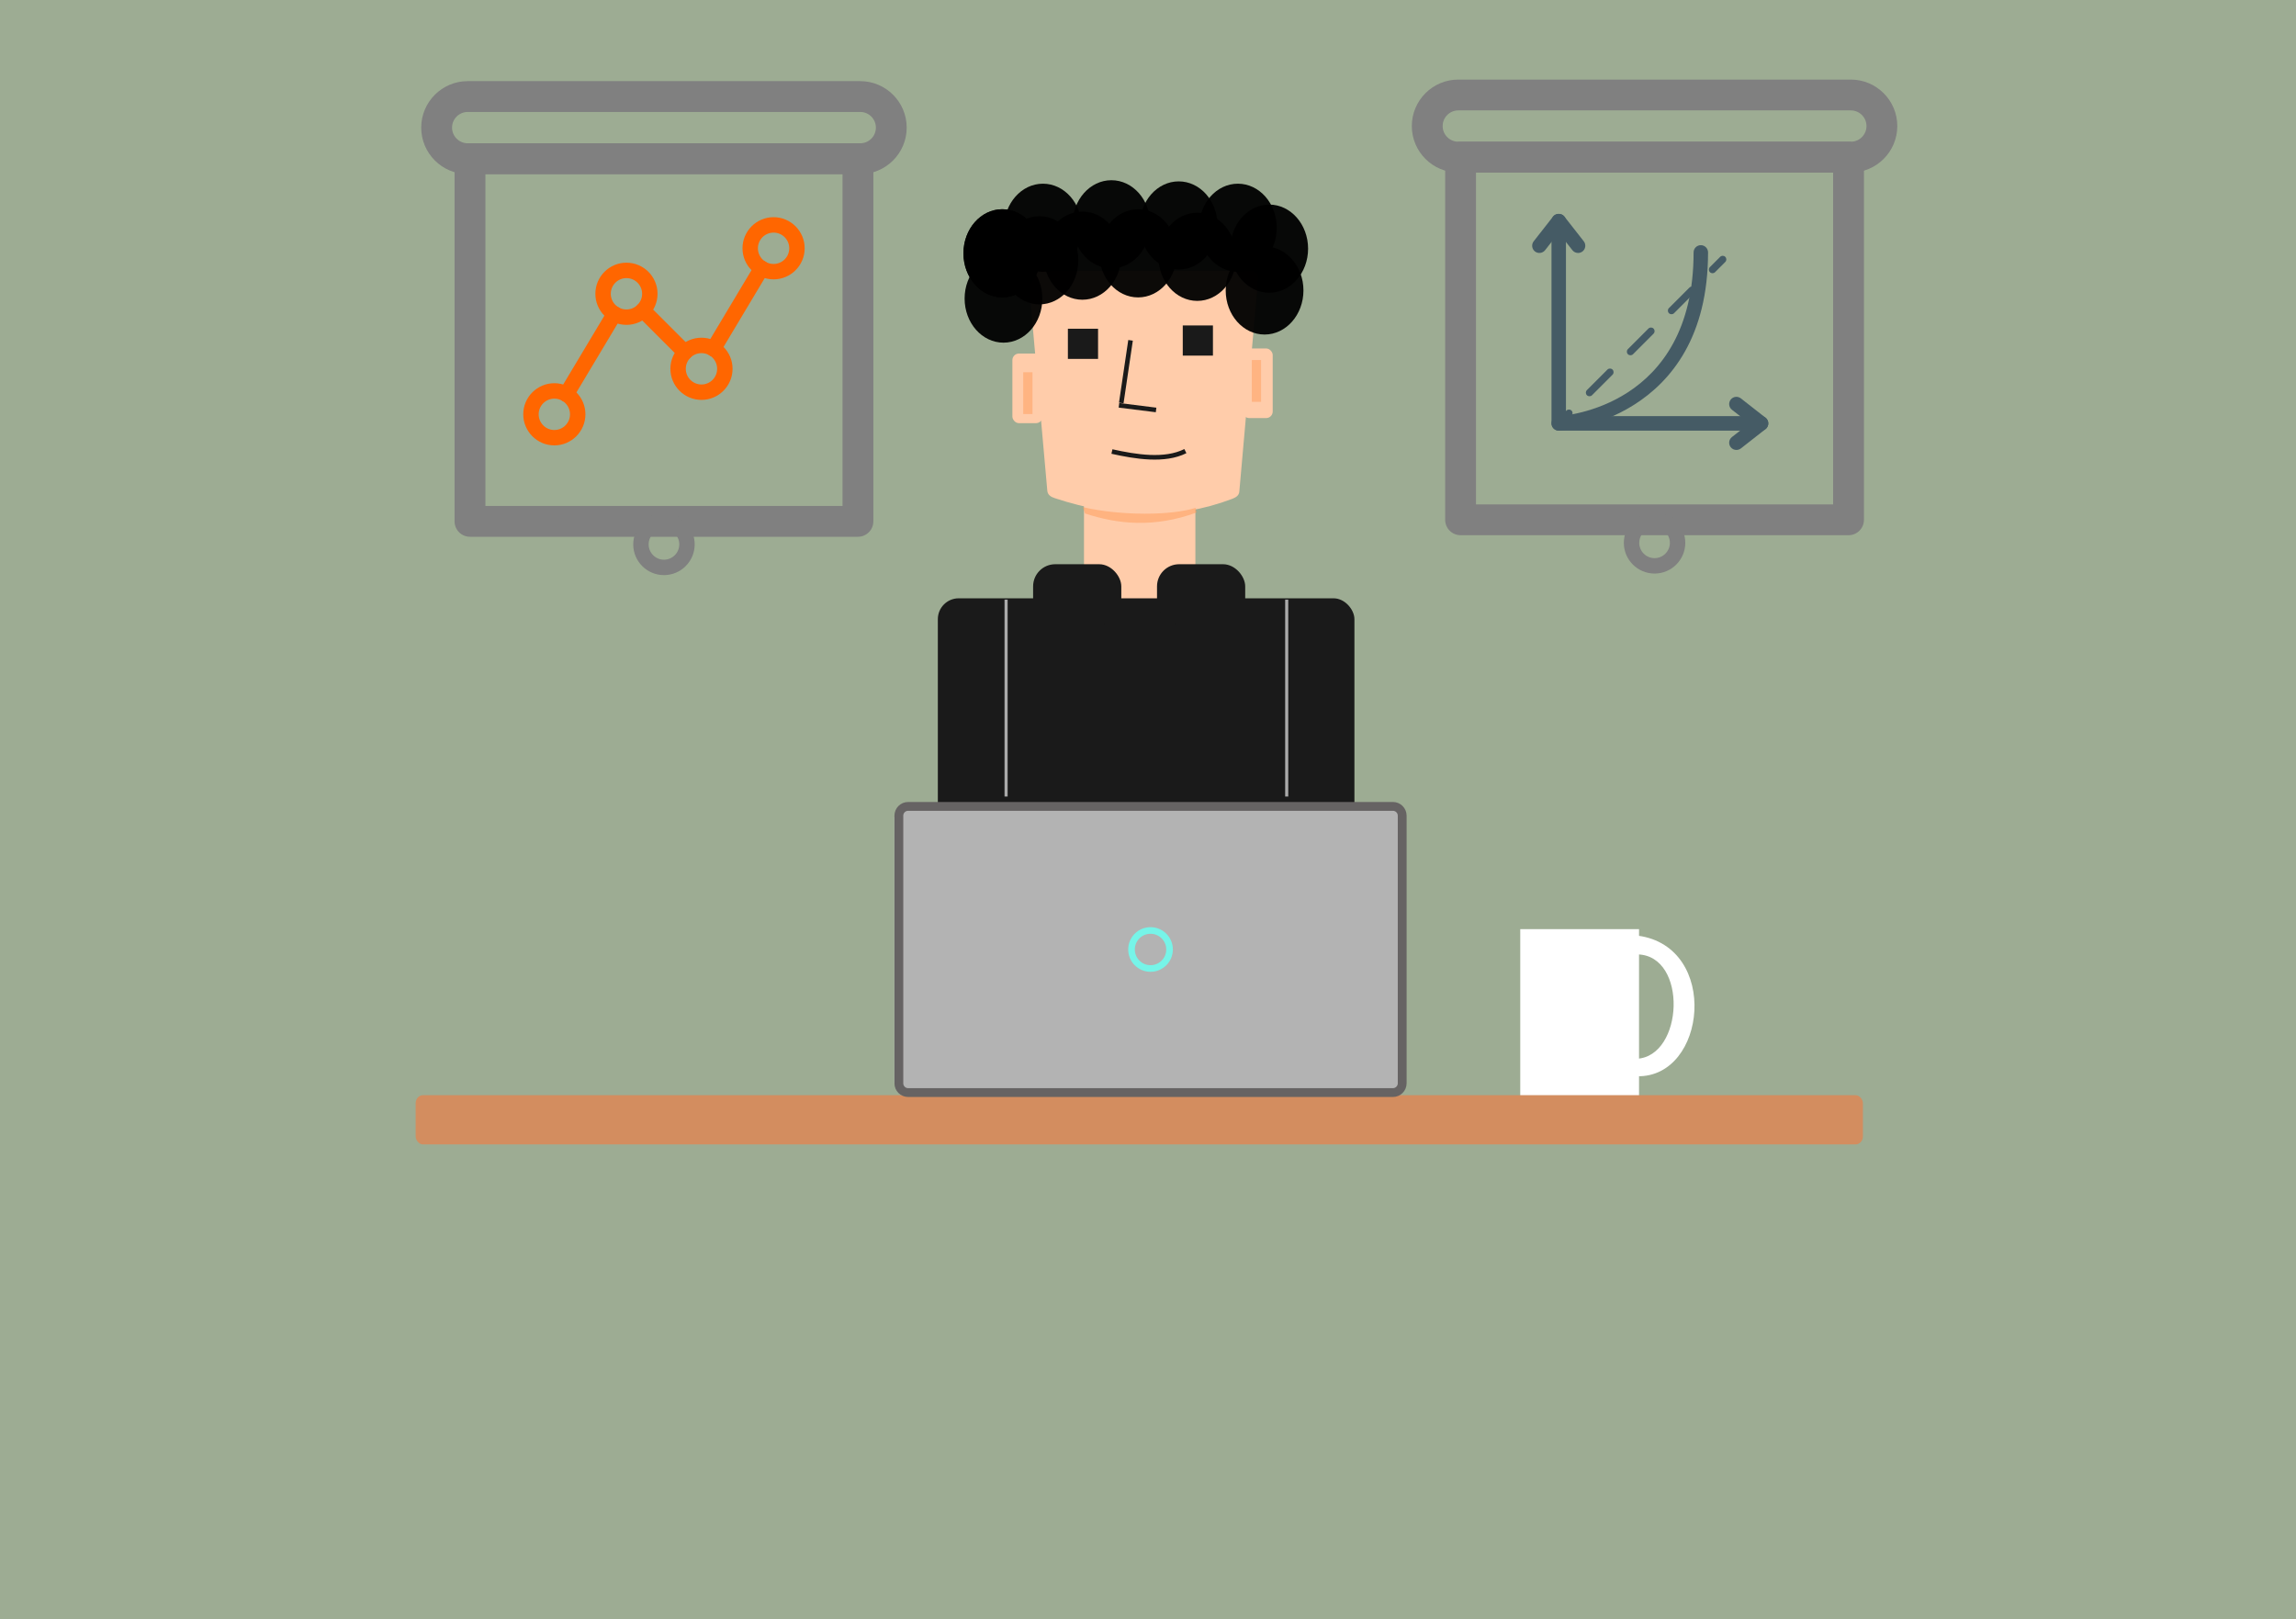 <?xml version="1.0" encoding="UTF-8" standalone="no"?>
<!-- Created with Inkscape (http://www.inkscape.org/) -->

<svg
   xmlns:dc="http://purl.org/dc/elements/1.1/"
   xmlns:cc="http://creativecommons.org/ns#"
   xmlns:rdf="http://www.w3.org/1999/02/22-rdf-syntax-ns#"
   xmlns:svg="http://www.w3.org/2000/svg"
   xmlns="http://www.w3.org/2000/svg"
   xmlns:sodipodi="http://sodipodi.sourceforge.net/DTD/sodipodi-0.dtd"
   xmlns:inkscape="http://www.inkscape.org/namespaces/inkscape"
   width="282.036mm"
   height="198.926mm"
   viewBox="0 0 999.339 704.856"
   id="svg2"
   version="1.1"
   inkscape:version="0.91 r13725"
   sodipodi:docname="LetsWorkTogether3.svg">
  <defs
     id="defs4">
    <filter
       style="color-interpolation-filters:sRGB"
       inkscape:label="Drop Shadow"
       id="filter5080">
      <feFlood
         flood-opacity="0.498"
         flood-color="rgb(0,0,0)"
         result="flood"
         id="feFlood5082" />
      <feComposite
         in="flood"
         in2="SourceGraphic"
         operator="in"
         result="composite1"
         id="feComposite5084" />
      <feGaussianBlur
         in="composite1"
         stdDeviation="3"
         result="blur"
         id="feGaussianBlur5086" />
      <feOffset
         dx="6"
         dy="6"
         result="offset"
         id="feOffset5088" />
      <feComposite
         in="SourceGraphic"
         in2="offset"
         operator="over"
         result="composite2"
         id="feComposite5090" />
    </filter>
  </defs>
  <sodipodi:namedview
     id="base"
     pagecolor="#ffffff"
     bordercolor="#666666"
     borderopacity="1.0"
     inkscape:pageopacity="0.0"
     inkscape:pageshadow="2"
     inkscape:zoom="1.4"
     inkscape:cx="328.58598"
     inkscape:cy="527.37419"
     inkscape:document-units="px"
     inkscape:current-layer="layer6"
     showgrid="true"
     inkscape:window-width="2194"
     inkscape:window-height="1171"
     inkscape:window-x="-8"
     inkscape:window-y="-8"
     inkscape:window-maximized="1"
     fit-margin-top="0"
     fit-margin-left="0"
     fit-margin-right="0"
     fit-margin-bottom="0"
     objecttolerance="10000"
     showguides="true"
     inkscape:guide-bbox="true">
    <inkscape:grid
       type="xygrid"
       id="grid4411"
       spacingx="2"
       spacingy="2"
       originx="2.0849609e-006"
       originy="3.6209031e-006" />
  </sodipodi:namedview>
  <g
     inkscape:groupmode="layer"
     id="layer6"
     inkscape:label="Layer 6"
     transform="translate(125.103,-50.638)"
     style="display:inline">
    <rect
       style="display:inline;opacity:1;fill:#9dac93;stroke:none;stroke-width:2.1;stroke-linecap:butt;stroke-linejoin:miter;stroke-miterlimit:5;stroke-dasharray:none;stroke-opacity:1"
       id="rect5156"
       width="999.339"
       height="704.856"
       x="-125.103"
       y="50.638" />
  </g>
  <g
     inkscape:groupmode="layer"
     id="layer5"
     inkscape:label="Layer 5"
     transform="translate(125.103,-50.638)"
     style="display:inline" />
  <g
     inkscape:groupmode="layer"
     id="layer4"
     inkscape:label="Layer 4"
     transform="translate(125.103,-50.638)"
     style="display:inline" />
  <g
     inkscape:groupmode="layer"
     id="layer3"
     inkscape:label="Layer 3"
     transform="translate(125.103,-50.638)"
     style="display:inline" />
  <g
     inkscape:groupmode="layer"
     id="layer2"
     inkscape:label="Layer 2"
     transform="translate(125.103,-50.638)"
     style="display:inline" />
  <g
     inkscape:label="Layer 1"
     inkscape:groupmode="layer"
     id="layer1"
     transform="translate(125.103,-50.638)"
     style="display:inline">
    <g
       id="Layer_2"
       transform="translate(885.849,277.295)" />
    <g
       id="Layer_14"
       transform="translate(885.849,277.295)" />
    <path
       inkscape:connector-curvature="0"
       style="display:inline;fill:#ffccaa;stroke:none;stroke-width:2.1;stroke-linecap:butt;stroke-linejoin:miter;stroke-miterlimit:5;stroke-dasharray:none;stroke-opacity:1"
       d="m 325.738,168.479 93.576,0 c 1.781,0 3.371,1.44 3.214,3.214 l -8.214,92.923 c -0.157,1.774 -1.549,2.585 -3.214,3.214 -24.72,9.342 -50.524,8.388 -77.148,-0.357 -1.692,-0.556 -3.057,-1.441 -3.214,-3.214 l -8.214,-92.566 c -0.157,-1.774 1.434,-3.214 3.214,-3.214 z"
       id="rect4162"
       sodipodi:nodetypes="sssssssss" />
    <g
       style="fill:#ff6600"
       id="g9790"
       transform="matrix(6.708,0,0,6.708,-976.064,-3387.138)">
      <g
         style="fill:#ff6600"
         id="g9792">
        <g
           style="fill:#ff6600"
           id="g9794">
          <g
             style="fill:#ff6600"
             id="g9796">
            <path
               id="path9798"
               d="m 162.826,541.391 c -1.112,0 -2.017,-0.905 -2.017,-2.018 0,-1.113 0.905,-2.017 2.017,-2.017 1.112,0 2.017,0.904 2.017,2.017 0,1.113 -0.905,2.018 -2.017,2.018 z m 0,-3.034 c -0.561,0 -1.017,0.456 -1.017,1.017 0,0.562 0.456,1.018 1.017,1.018 0.561,0 1.017,-0.456 1.017,-1.018 0,-0.561 -0.456,-1.017 -1.017,-1.017 z"
               inkscape:connector-curvature="0"
               style="fill:#ff6600" />
          </g>
        </g>
      </g>
      <g
         style="fill:#ff6600"
         id="g9800">
        <g
           style="fill:#ff6600"
           id="g9802">
          <g
             style="fill:#ff6600"
             id="g9804">
            <path
               id="path9806"
               d="m 167.505,533.57 c -1.112,0 -2.017,-0.905 -2.017,-2.018 0,-1.113 0.905,-2.017 2.017,-2.017 1.112,0 2.017,0.904 2.017,2.017 0,1.113 -0.905,2.018 -2.017,2.018 z m 0,-3.034 c -0.561,0 -1.017,0.456 -1.017,1.017 0,0.562 0.456,1.018 1.017,1.018 0.561,0 1.017,-0.456 1.017,-1.018 -0.001,-0.561 -0.457,-1.017 -1.017,-1.017 z"
               inkscape:connector-curvature="0"
               style="fill:#ff6600" />
          </g>
        </g>
      </g>
      <g
         style="fill:#ff6600"
         id="g9808">
        <g
           style="fill:#ff6600"
           id="g9810">
          <g
             style="fill:#ff6600"
             id="g9812">
            <path
               id="path9814"
               d="m 172.373,538.438 c -1.112,0 -2.017,-0.904 -2.017,-2.017 0,-1.113 0.905,-2.018 2.017,-2.018 1.112,0 2.017,0.905 2.017,2.018 0,1.113 -0.905,2.017 -2.017,2.017 z m 0,-3.034 c -0.561,0 -1.017,0.456 -1.017,1.018 0,0.561 0.456,1.017 1.017,1.017 0.561,0 1.017,-0.456 1.017,-1.017 0,-0.562 -0.456,-1.018 -1.017,-1.018 z"
               inkscape:connector-curvature="0"
               style="fill:#ff6600" />
          </g>
        </g>
      </g>
      <g
         style="fill:#ff6600"
         id="g9816">
        <g
           style="fill:#ff6600"
           id="g9818">
          <g
             style="fill:#ff6600"
             id="g9820">
            <path
               id="path9822"
               d="m 177.052,530.617 c -1.112,0 -2.017,-0.904 -2.017,-2.017 0,-1.113 0.905,-2.018 2.017,-2.018 1.112,0 2.017,0.905 2.017,2.018 0,1.113 -0.905,2.017 -2.017,2.017 z m 0,-3.034 c -0.561,0 -1.017,0.456 -1.017,1.018 0,0.561 0.456,1.017 1.017,1.017 0.561,0 1.017,-0.456 1.017,-1.017 0,-0.562 -0.456,-1.018 -1.017,-1.018 z"
               inkscape:connector-curvature="0"
               style="fill:#ff6600" />
          </g>
        </g>
      </g>
      <g
         style="fill:#ff6600"
         id="g9824">
        <g
           style="fill:#ff6600"
           id="g9826">
          <g
             style="fill:#ff6600"
             id="g9828">
            <path
               id="path9830"
               d="m 163.603,538.574 c -0.087,0 -0.176,-0.022 -0.256,-0.071 -0.237,-0.142 -0.314,-0.448 -0.172,-0.686 l 3.124,-5.221 c 0.142,-0.236 0.449,-0.315 0.686,-0.172 0.237,0.142 0.314,0.448 0.172,0.686 l -3.124,5.221 c -0.094,0.156 -0.26,0.243 -0.43,0.243 z"
               inkscape:connector-curvature="0"
               style="fill:#ff6600" />
          </g>
        </g>
      </g>
      <g
         style="fill:#ff6600"
         id="g9832">
        <g
           style="fill:#ff6600"
           id="g9834">
          <g
             style="fill:#ff6600"
             id="g9836">
            <path
               id="path9838"
               d="m 171.301,535.848 c -0.128,0 -0.256,-0.049 -0.354,-0.146 l -2.724,-2.723 c -0.195,-0.195 -0.195,-0.512 0,-0.707 0.195,-0.195 0.512,-0.195 0.707,0 l 2.724,2.723 c 0.195,0.195 0.195,0.512 0,0.707 -0.097,0.097 -0.225,0.146 -0.353,0.146 z"
               inkscape:connector-curvature="0"
               style="fill:#ff6600" />
          </g>
        </g>
      </g>
      <g
         style="fill:#ff6600"
         id="g9840">
        <g
           style="fill:#ff6600"
           id="g9842">
          <g
             style="fill:#ff6600"
             id="g9844">
            <path
               id="path9846"
               d="m 173.148,535.624 c -0.087,0 -0.176,-0.022 -0.256,-0.071 -0.237,-0.142 -0.314,-0.448 -0.172,-0.686 l 3.127,-5.227 c 0.142,-0.236 0.448,-0.316 0.686,-0.172 0.237,0.142 0.314,0.448 0.172,0.686 l -3.127,5.227 c -0.094,0.156 -0.26,0.243 -0.43,0.243 z"
               inkscape:connector-curvature="0"
               style="fill:#ff6600" />
          </g>
        </g>
      </g>
    </g>
    <g
       style="fill:#808080"
       id="g9848"
       transform="matrix(6.708,0,0,6.708,-976.064,-3387.138)">
      <g
         style="fill:#808080"
         id="g9850">
        <g
           style="fill:#808080"
           id="g9852">
          <path
             id="path9854"
             d="m 182.673,523.786 -25.469,0 c -1.663,0 -3.016,-1.353 -3.016,-3.016 0,-1.663 1.353,-3.016 3.016,-3.016 l 25.469,0 c 1.663,0 3.016,1.353 3.016,3.016 0,1.663 -1.353,3.016 -3.016,3.016 z m -25.468,-4.032 c -0.56,0 -1.016,0.456 -1.016,1.016 0,0.56 0.456,1.016 1.016,1.016 l 25.469,0 c 0.56,0 1.016,-0.456 1.016,-1.016 0,-0.56 -0.456,-1.016 -1.016,-1.016 l -25.469,0 z"
             inkscape:connector-curvature="0"
             style="fill:#808080" />
        </g>
      </g>
    </g>
    <g
       style="fill:#808080"
       id="g9856"
       transform="matrix(6.708,0,0,6.708,-976.064,-3387.138)">
      <g
         style="fill:#808080"
         id="g9858">
        <g
           style="fill:#808080"
           id="g9860">
          <path
             id="path9862"
             d="m 182.525,547.32 -25.173,0 c -0.552,0 -1,-0.447 -1,-1 l 0,-23.534 c 0,-0.553 0.448,-1 1,-1 l 25.173,0 c 0.552,0 1,0.447 1,1 l 0,23.534 c 0,0.553 -0.447,1 -1,1 z m -24.172,-2 23.173,0 0,-21.534 -23.173,0 0,21.534 z"
             inkscape:connector-curvature="0"
             style="fill:#808080" />
        </g>
      </g>
    </g>
    <g
       style="fill:#808080"
       id="g9864"
       transform="matrix(6.708,0,0,6.708,-976.064,-3387.138)">
      <g
         style="fill:#808080"
         id="g9866">
        <g
           style="fill:#808080"
           id="g9868">
          <path
             id="path9870"
             d="m 169.939,549.809 c -1.1,0 -1.994,-0.895 -1.994,-1.994 0,-1.101 0.895,-1.995 1.994,-1.995 1.099,0 1.994,0.895 1.994,1.995 0,1.1 -0.894,1.994 -1.994,1.994 z m 0,-2.989 c -0.548,0 -0.994,0.446 -0.994,0.995 0,0.548 0.446,0.994 0.994,0.994 0.548,0 0.994,-0.446 0.994,-0.994 0,-0.549 -0.446,-0.995 -0.994,-0.995 z"
             inkscape:connector-curvature="0"
             style="fill:#808080" />
        </g>
      </g>
    </g>
    <g
       id="g10430"
       transform="matrix(6.293,0,0,6.293,-803.496,-3159.174)">
      <g
         id="g10432">
        <g
           id="g10434">
          <g
             id="g10436">
            <path
               id="path10438"
               d="m 229.605,539.846 -13.995,0 c -0.276,0 -0.5,-0.224 -0.5,-0.5 l 0,-13.995 c 0,-0.276 0.224,-0.5 0.5,-0.5 0.276,0 0.5,0.224 0.5,0.5 l 0,13.495 13.495,0 c 0.276,0 0.5,0.224 0.5,0.5 0,0.276 -0.223,0.5 -0.5,0.5 z"
               inkscape:connector-curvature="0"
               style="fill:#455b65" />
          </g>
        </g>
      </g>
      <g
         id="g10440">
        <g
           id="g10442">
          <g
             id="g10444">
            <path
               id="path10446"
               d="m 216.949,527.558 c -0.148,0 -0.295,-0.065 -0.394,-0.191 l -0.945,-1.205 -0.944,1.205 c -0.17,0.217 -0.484,0.255 -0.702,0.085 -0.217,-0.17 -0.255,-0.484 -0.085,-0.702 l 1.338,-1.707 c 0.189,-0.242 0.598,-0.242 0.787,0 l 1.338,1.707 c 0.17,0.218 0.132,0.531 -0.085,0.702 -0.091,0.071 -0.2,0.106 -0.308,0.106 z"
               inkscape:connector-curvature="0"
               style="fill:#455b65" />
          </g>
        </g>
      </g>
      <g
         id="g10448">
        <g
           id="g10450">
          <g
             id="g10452">
            <path
               id="path10454"
               d="m 227.899,541.184 c -0.148,0 -0.295,-0.065 -0.394,-0.191 -0.17,-0.218 -0.132,-0.532 0.085,-0.702 l 1.205,-0.944 -1.205,-0.944 c -0.217,-0.17 -0.255,-0.484 -0.085,-0.702 0.17,-0.218 0.484,-0.255 0.702,-0.085 l 1.707,1.338 c 0.121,0.095 0.191,0.24 0.191,0.394 0,0.154 -0.071,0.299 -0.191,0.394 l -1.707,1.338 c -0.092,0.069 -0.2,0.104 -0.308,0.104 z"
               inkscape:connector-curvature="0"
               style="fill:#455b65" />
          </g>
        </g>
      </g>
    </g>
    <g
       id="g10456"
       transform="matrix(6.293,0,0,6.293,-803.496,-3159.174)">
      <g
         id="g10458">
        <g
           id="g10460">
          <g
             id="g10462">
            <path
               id="path10464"
               d="m 215.61,539.596 c -0.064,0 -0.128,-0.024 -0.177,-0.073 -0.098,-0.098 -0.098,-0.256 0,-0.354 l 0.708,-0.707 c 0.098,-0.098 0.256,-0.098 0.354,0 0.098,0.098 0.098,0.256 0,0.354 l -0.708,0.707 c -0.049,0.049 -0.113,0.073 -0.177,0.073 z"
               inkscape:connector-curvature="0"
               style="fill:#455b65" />
          </g>
        </g>
      </g>
      <g
         id="g10466">
        <g
           id="g10468">
          <g
             id="g10470">
            <path
               id="path10472"
               d="m 217.736,537.471 c -0.064,0 -0.128,-0.024 -0.177,-0.073 -0.098,-0.098 -0.098,-0.256 0,-0.354 l 1.418,-1.418 c 0.098,-0.098 0.256,-0.098 0.354,0 0.098,0.098 0.098,0.256 0,0.354 l -1.418,1.418 c -0.049,0.049 -0.113,0.073 -0.177,0.073 z m 2.836,-2.836 c -0.064,0 -0.128,-0.024 -0.177,-0.073 -0.098,-0.098 -0.098,-0.256 0,-0.354 l 1.418,-1.419 c 0.098,-0.098 0.256,-0.098 0.354,0 0.098,0.098 0.098,0.256 0,0.354 l -1.418,1.419 c -0.049,0.049 -0.113,0.073 -0.177,0.073 z m 2.837,-2.837 c -0.064,0 -0.128,-0.024 -0.177,-0.073 -0.098,-0.098 -0.098,-0.256 0,-0.354 l 1.418,-1.418 c 0.098,-0.098 0.256,-0.098 0.354,0 0.098,0.098 0.098,0.256 0,0.354 l -1.418,1.418 c -0.049,0.049 -0.113,0.073 -0.177,0.073 z"
               inkscape:connector-curvature="0"
               style="fill:#455b65" />
          </g>
        </g>
      </g>
      <g
         id="g10474">
        <g
           id="g10476">
          <g
             id="g10478">
            <path
               id="path10480"
               d="m 226.245,528.961 c -0.064,0 -0.128,-0.024 -0.177,-0.073 -0.098,-0.098 -0.098,-0.256 0,-0.354 l 0.707,-0.707 c 0.098,-0.098 0.256,-0.098 0.354,0 0.098,0.098 0.098,0.256 0,0.354 l -0.707,0.707 c -0.049,0.049 -0.113,0.073 -0.177,0.073 z"
               inkscape:connector-curvature="0"
               style="fill:#455b65" />
          </g>
        </g>
      </g>
    </g>
    <g
       id="g10482"
       transform="matrix(6.293,0,0,6.293,-803.496,-3159.174)">
      <g
         id="g10484">
        <g
           id="g10486">
          <path
             id="path10488"
             d="m 215.61,539.846 c -0.264,0 -0.485,-0.207 -0.499,-0.475 -0.014,-0.275 0.198,-0.51 0.473,-0.524 0.382,-0.021 9.354,-0.62 9.354,-11.328 0,-0.276 0.224,-0.5 0.5,-0.5 0.276,0 0.5,0.224 0.5,0.5 0,11.674 -10.201,12.321 -10.304,12.326 -0.007,10e-4 -0.016,10e-4 -0.024,10e-4 z"
             inkscape:connector-curvature="0"
             style="fill:#455b65" />
        </g>
      </g>
    </g>
    <rect
       style="opacity:1;fill:#ffffff;fill-opacity:1;stroke:#ffffff;stroke-width:3.842;stroke-linecap:butt;stroke-linejoin:miter;stroke-miterlimit:10;stroke-dasharray:none;stroke-opacity:1"
       id="rect15463"
       width="47.857"
       height="68.571"
       x="538.51"
       y="457.005" />
    <path
       style="fill:#ffffff;fill-opacity:1;fill-rule:evenodd;stroke:#ffffff;stroke-width:1px;stroke-linecap:butt;stroke-linejoin:miter;stroke-opacity:1"
       d="m 587.439,512.005 c 20.892,-1.244 22.741,-45.686 0.357,-46.429 l 0,-7.143 c 35.025,4.744 29.319,60.944 -0.357,60.179 z"
       id="path15465"
       inkscape:connector-curvature="0"
       sodipodi:nodetypes="ccccc" />
    <g
       transform="matrix(6.708,0,0,6.708,-544.902,-3387.816)"
       id="g28199"
       style="fill:#808080">
      <g
         id="g28201"
         style="fill:#808080">
        <g
           id="g28203"
           style="fill:#808080">
          <path
             style="fill:#808080"
             inkscape:connector-curvature="0"
             d="m 182.673,523.786 -25.469,0 c -1.663,0 -3.016,-1.353 -3.016,-3.016 0,-1.663 1.353,-3.016 3.016,-3.016 l 25.469,0 c 1.663,0 3.016,1.353 3.016,3.016 0,1.663 -1.353,3.016 -3.016,3.016 z m -25.468,-4.032 c -0.56,0 -1.016,0.456 -1.016,1.016 0,0.56 0.456,1.016 1.016,1.016 l 25.469,0 c 0.56,0 1.016,-0.456 1.016,-1.016 0,-0.56 -0.456,-1.016 -1.016,-1.016 l -25.469,0 z"
             id="path28205" />
        </g>
      </g>
    </g>
    <g
       transform="matrix(6.708,0,0,6.708,-544.902,-3387.816)"
       id="g28207"
       style="fill:#808080">
      <g
         id="g28209"
         style="fill:#808080">
        <g
           id="g28211"
           style="fill:#808080">
          <path
             style="fill:#808080"
             inkscape:connector-curvature="0"
             d="m 182.525,547.32 -25.173,0 c -0.552,0 -1,-0.447 -1,-1 l 0,-23.534 c 0,-0.553 0.448,-1 1,-1 l 25.173,0 c 0.552,0 1,0.447 1,1 l 0,23.534 c 0,0.553 -0.447,1 -1,1 z m -24.172,-2 23.173,0 0,-21.534 -23.173,0 0,21.534 z"
             id="path28213" />
        </g>
      </g>
    </g>
    <g
       transform="matrix(6.708,0,0,6.708,-544.902,-3387.816)"
       id="g28215"
       style="fill:#808080">
      <g
         id="g28217"
         style="fill:#808080">
        <g
           id="g28219"
           style="fill:#808080">
          <path
             style="fill:#808080"
             inkscape:connector-curvature="0"
             d="m 169.939,549.809 c -1.1,0 -1.994,-0.895 -1.994,-1.994 0,-1.101 0.895,-1.995 1.994,-1.995 1.099,0 1.994,0.895 1.994,1.995 0,1.1 -0.894,1.994 -1.994,1.994 z m 0,-2.989 c -0.548,0 -0.994,0.446 -0.994,0.995 0,0.548 0.446,0.994 0.994,0.994 0.548,0 0.994,-0.446 0.994,-0.994 0,-0.549 -0.446,-0.995 -0.994,-0.995 z"
             id="path28221" />
        </g>
      </g>
    </g>
    <path
       style="fill:none;fill-rule:evenodd;stroke:#000000;stroke-width:1px;stroke-linecap:butt;stroke-linejoin:miter;stroke-opacity:1"
       d="m 307.796,332.362 c 0,49.286 0,50 0,50"
       id="path28272"
       inkscape:connector-curvature="0" />
    <rect
       style="fill:#ffccaa"
       id="rect4160"
       width="48.487"
       height="67.68"
       x="346.706"
       y="257.924" />
    <rect
       style="fill:#1a1a1a"
       id="rect4156"
       width="181.322"
       height="224.609"
       x="283.092"
       y="311.073"
       rx="9.091"
       ry="9.091" />
    <rect
       style="fill:#1a1a1a"
       id="rect4178"
       width="13.132"
       height="13.132"
       x="339.697"
       y="193.733" />
    <path
       style="fill:none;fill-rule:evenodd;stroke:#1a1a1a;stroke-width:2;stroke-linecap:butt;stroke-linejoin:miter;stroke-miterlimit:4;stroke-dasharray:none;stroke-opacity:1"
       d="m 361.92,227.068 16.162,2.02"
       id="path4192"
       inkscape:connector-curvature="0"
       sodipodi:nodetypes="cc" />
    <rect
       style="fill:#1a1a1a;stroke-width:2;stroke-miterlimit:4;stroke-dasharray:none"
       id="rect4996"
       width="38.386"
       height="26.264"
       x="378.49"
       y="296.238"
       rx="9.643"
       ry="9.643" />
    <path
       style="fill:none;fill-rule:evenodd;stroke:#1a1a1a;stroke-width:2;stroke-linecap:butt;stroke-linejoin:miter;stroke-miterlimit:4;stroke-dasharray:none;stroke-opacity:1"
       d="m 362.93,226.057 c 4.041,-27.274 4.041,-27.274 4.041,-27.274"
       id="path5000"
       inkscape:connector-curvature="0" />
    <rect
       style="fill:#ffccaa;stroke-width:2;stroke-miterlimit:4;stroke-dasharray:none"
       id="rect5002"
       width="13.132"
       height="30.305"
       x="415.711"
       y="202.319"
       rx="2.857"
       ry="2.857" />
    <rect
       style="opacity:0.95;fill:#ffb380;stroke-width:2;stroke-miterlimit:4;stroke-dasharray:none"
       id="rect5095"
       width="4.041"
       height="18.183"
       x="419.751"
       y="207.37" />
    <rect
       ry="2.857"
       rx="2.857"
       y="204.53"
       x="315.542"
       height="30.305"
       width="13.132"
       id="rect5099"
       style="fill:#ffccaa;stroke-width:2;stroke-miterlimit:4;stroke-dasharray:none" />
    <rect
       y="212.673"
       x="320.251"
       height="18.183"
       width="4.041"
       id="rect5097"
       style="opacity:0.95;fill:#ffb380;stroke-width:2;stroke-miterlimit:4;stroke-dasharray:none" />
    <rect
       ry="9.643"
       rx="9.643"
       y="296.238"
       x="324.562"
       height="26.264"
       width="38.386"
       id="rect5103"
       style="fill:#1a1a1a;stroke-width:2;stroke-miterlimit:4;stroke-dasharray:none" />
    <ellipse
       style="opacity:0.95;fill:#000000;stroke:none;stroke-width:2.1;stroke-linecap:butt;stroke-linejoin:miter;stroke-miterlimit:5;stroke-dasharray:none;stroke-opacity:1"
       id="path5105"
       cx="327.322"
       cy="163.933"
       rx="16.92"
       ry="19.193" />
    <ellipse
       ry="19.193"
       rx="16.92"
       cy="160.903"
       cx="311.16"
       id="ellipse5109"
       style="opacity:0.95;fill:#000000;stroke:none;stroke-width:2.1;stroke-linecap:butt;stroke-linejoin:miter;stroke-miterlimit:5;stroke-dasharray:none;stroke-opacity:1" />
    <ellipse
       style="opacity:0.95;fill:#000000;stroke:none;stroke-width:2.1;stroke-linecap:butt;stroke-linejoin:miter;stroke-miterlimit:5;stroke-dasharray:none;stroke-opacity:1"
       id="ellipse5111"
       cx="396.013"
       cy="162.418"
       rx="16.92"
       ry="19.193" />
    <ellipse
       ry="19.193"
       rx="16.92"
       cy="148.781"
       cx="387.931"
       id="ellipse5113"
       style="opacity:0.95;fill:#000000;stroke:none;stroke-width:2.1;stroke-linecap:butt;stroke-linejoin:miter;stroke-miterlimit:5;stroke-dasharray:none;stroke-opacity:1" />
    <ellipse
       style="opacity:0.95;fill:#000000;stroke:none;stroke-width:2.1;stroke-linecap:butt;stroke-linejoin:miter;stroke-miterlimit:5;stroke-dasharray:none;stroke-opacity:1"
       id="ellipse5115"
       cx="370.254"
       cy="160.903"
       rx="16.92"
       ry="19.193" />
    <ellipse
       ry="19.193"
       rx="16.92"
       cy="148.276"
       cx="358.637"
       id="ellipse5117"
       style="opacity:0.95;fill:#000000;stroke:none;stroke-width:2.1;stroke-linecap:butt;stroke-linejoin:miter;stroke-miterlimit:5;stroke-dasharray:none;stroke-opacity:1" />
    <ellipse
       style="opacity:0.95;fill:#000000;stroke:none;stroke-width:2.1;stroke-linecap:butt;stroke-linejoin:miter;stroke-miterlimit:5;stroke-dasharray:none;stroke-opacity:1"
       id="ellipse5119"
       cx="328.837"
       cy="149.791"
       rx="16.92"
       ry="19.193" />
    <ellipse
       ry="19.193"
       rx="16.92"
       cy="180.601"
       cx="311.665"
       id="ellipse5121"
       style="opacity:0.95;fill:#000000;stroke:none;stroke-width:2.1;stroke-linecap:butt;stroke-linejoin:miter;stroke-miterlimit:5;stroke-dasharray:none;stroke-opacity:1" />
    <ellipse
       style="opacity:0.95;fill:#000000;stroke:none;stroke-width:2.1;stroke-linecap:butt;stroke-linejoin:miter;stroke-miterlimit:5;stroke-dasharray:none;stroke-opacity:1"
       id="ellipse5123"
       cx="346.01"
       cy="161.913"
       rx="16.92"
       ry="19.193" />
    <ellipse
       style="opacity:0.95;fill:#000000;stroke:none;stroke-width:2.1;stroke-linecap:butt;stroke-linejoin:miter;stroke-miterlimit:5;stroke-dasharray:none;stroke-opacity:1"
       id="ellipse5125"
       cx="311.16"
       cy="160.903"
       rx="16.92"
       ry="19.193" />
    <ellipse
       ry="19.193"
       rx="16.92"
       cy="177.065"
       cx="425.307"
       id="ellipse5127"
       style="opacity:0.95;fill:#000000;stroke:none;stroke-width:2.1;stroke-linecap:butt;stroke-linejoin:miter;stroke-miterlimit:5;stroke-dasharray:none;stroke-opacity:1" />
    <ellipse
       style="opacity:0.95;fill:#000000;stroke:none;stroke-width:2.1;stroke-linecap:butt;stroke-linejoin:miter;stroke-miterlimit:5;stroke-dasharray:none;stroke-opacity:1"
       id="ellipse5129"
       cx="427.327"
       cy="158.882"
       rx="16.92"
       ry="19.193" />
    <ellipse
       ry="19.193"
       rx="16.92"
       cy="149.791"
       cx="413.69"
       id="ellipse5131"
       style="opacity:0.95;fill:#000000;stroke:none;stroke-width:2.1;stroke-linecap:butt;stroke-linejoin:miter;stroke-miterlimit:5;stroke-dasharray:none;stroke-opacity:1" />
    <rect
       y="192.304"
       x="389.697"
       height="13.132"
       width="13.132"
       id="rect5135"
       style="fill:#1a1a1a" />
    <rect
       style="opacity:1;fill:#d38d5f;stroke:none;stroke-width:2.1;stroke-linecap:butt;stroke-linejoin:miter;stroke-miterlimit:5;stroke-dasharray:none;stroke-opacity:1"
       id="rect5137"
       width="629.92"
       height="21.429"
       x="55.811"
       y="527.362"
       rx="3.185"
       ry="3.469" />
    <path
       style="fill:none;fill-rule:evenodd;stroke:#1a1a1a;stroke-width:2;stroke-linecap:butt;stroke-linejoin:miter;stroke-miterlimit:4;stroke-dasharray:none;stroke-opacity:1"
       d="m 358.867,247.184 c 10.417,2.314 22.95,4.337 31.964,-0.179"
       id="path28287"
       inkscape:connector-curvature="0"
       sodipodi:nodetypes="cc" />
    <polyline
       style="fill:#cccccc"
       points="193.102,98.396 137.829,98.363 137,97.159 137,67 138.545,66 194,66     194.507,66.841 194.493,97.923   "
       id="polyline3390"
       transform="matrix(3.842,0,0,3.842,-262.177,148.858)" />
    <polyline
       style="fill:#cccccc"
       points="137,67 195,67 193.455,66 139,66   "
       id="polyline3392"
       transform="matrix(3.842,0,0,3.842,-262.177,148.858)" />
    <polyline
       style="fill:#cccccc"
       points="138,97 194,97 194.493,97.923 138.252,98.271   "
       id="polyline3394"
       transform="matrix(3.842,0,0,3.842,-262.177,148.858)" />
    <path
       style="fill:#b3b3b3;fill-opacity:1;stroke:#666363;stroke-width:3.842;stroke-miterlimit:10;stroke-dasharray:none;stroke-opacity:1"
       inkscape:connector-curvature="0"
       stroke-miterlimit="10"
       d="m 481.162,526.227 -210.99,0 c -2.233,0 -4.043,-1.81 -4.043,-4.043 l 0,-116.494 c 0,-2.233 1.81,-4.043 4.043,-4.043 l 210.99,0 c 2.233,0 4.043,1.81 4.043,4.043 l 0,116.494 c 0,2.233 -1.81,4.043 -4.043,4.043 z"
       id="path3396" />
    <circle
       style="fill:#b3b3b3;fill-opacity:1;stroke:#76f4e8;stroke-width:2.882;stroke-miterlimit:10"
       stroke-miterlimit="10"
       cx="375.668"
       cy="463.938"
       r="8.278"
       id="circle3398" />
    <path
       style="fill:#cccccc"
       inkscape:connector-curvature="0"
       d="M 372.951,463.394"
       id="path3400" />
    <path
       inkscape:connector-curvature="0"
       id="path28278"
       d="m 434.939,311.648 0,85.714"
       style="fill:none;fill-rule:evenodd;stroke:#aaaaaa;stroke-width:1.348px;stroke-linecap:butt;stroke-linejoin:miter;stroke-opacity:1" />
    <path
       style="fill:none;fill-rule:evenodd;stroke:#aaaaaa;stroke-width:1.348px;stroke-linecap:butt;stroke-linejoin:miter;stroke-opacity:1"
       d="m 312.796,311.648 0,85.714"
       id="path28280"
       inkscape:connector-curvature="0" />
    <path
       style="opacity:0.486;fill:#ff9955;stroke:none;stroke-opacity:1"
       d="m 346.166,271.379 c 16.896,3.895 38.779,3.634 49.11,0.327 l 0.462,2.02 c -18.706,6.84 -34.471,5.043 -48.561,0.431 z"
       id="rect4406"
       inkscape:connector-curvature="0"
       sodipodi:nodetypes="ccccc" />
  </g>
  <style
     id="style5163"
     type="text/css">
	.st0{fill:#F7F4F2;}
	.st1{fill:#F7F4F2;stroke:#EAE5E1;stroke-width:5;stroke-miterlimit:10;}
	.st2{fill:#EAE5E1;}
	.st3{opacity:0.3;fill:#493A60;}
	.st4{fill:#E2F0F7;stroke:#493A60;stroke-width:5;stroke-miterlimit:10;}
	.st5{fill:none;stroke:#493A60;stroke-width:5;stroke-linecap:round;stroke-miterlimit:10;}
	.st6{opacity:0.3;}
	.st7{fill:#493A60;}
	.st8{fill:#FFC522;}
	.st9{fill:#FFC522;stroke:#493A60;stroke-width:5;stroke-miterlimit:10;}
	.st10{fill:#996633;stroke:#493A60;stroke-width:5;stroke-miterlimit:10;}
	.st11{fill:#F7F4F2;stroke:#EAE5E1;stroke-width:5;stroke-linecap:round;stroke-miterlimit:10;}
	.st12{fill:#93C94C;stroke:#493A60;stroke-width:5;stroke-miterlimit:10;}
	.st13{fill:#E2F0F7;stroke:#493A60;stroke-width:5;stroke-linecap:round;stroke-miterlimit:10;}
	.st14{fill:#E2F0F7;}
	.st15{fill:none;stroke:#493A60;stroke-width:5;stroke-linecap:round;stroke-linejoin:round;stroke-miterlimit:10;}
	.st16{fill:#E52E44;stroke:#493A60;stroke-width:5;stroke-miterlimit:10;}
	.st17{fill:#4B9DEF;stroke:#493A60;stroke-width:5;stroke-miterlimit:10;}
	.st18{opacity:0.3;fill:#F7F4F2;stroke:#EAE5E1;stroke-width:5;stroke-miterlimit:10;}
	.st19{fill:#E52E44;stroke:#493A60;stroke-width:5;stroke-linecap:round;stroke-miterlimit:10;}
	.st20{fill:#F7F4F2;stroke:#EAE5E1;stroke-width:5;stroke-linecap:round;stroke-linejoin:round;stroke-miterlimit:10;}
	.st21{opacity:0.3;fill:#F7F4F2;stroke:#EAE5E1;stroke-width:5;stroke-linecap:round;stroke-linejoin:round;stroke-miterlimit:10;}
	.st22{fill:none;stroke:#493A60;stroke-width:5;stroke-miterlimit:10;}
	.st23{fill:none;stroke:#EAE5E1;stroke-width:5;stroke-linecap:round;stroke-linejoin:round;stroke-miterlimit:10;}
	.st24{fill:#E2F0F7;stroke:#493A60;stroke-width:5;stroke-linecap:round;stroke-linejoin:round;stroke-miterlimit:10;}
	.st25{fill:#FFC522;stroke:#493A60;stroke-width:5;stroke-linejoin:round;stroke-miterlimit:10;}
	.st26{fill:#E2F0F7;stroke:#493A60;stroke-width:5;stroke-linejoin:round;stroke-miterlimit:10;}
	.st27{fill:#E52E44;stroke:#493A60;stroke-width:5;stroke-linecap:round;stroke-linejoin:round;stroke-miterlimit:10;}
	.st28{fill:#93C94C;stroke:#493A60;stroke-width:5;stroke-linejoin:round;stroke-miterlimit:10;}
</style>
</svg>
